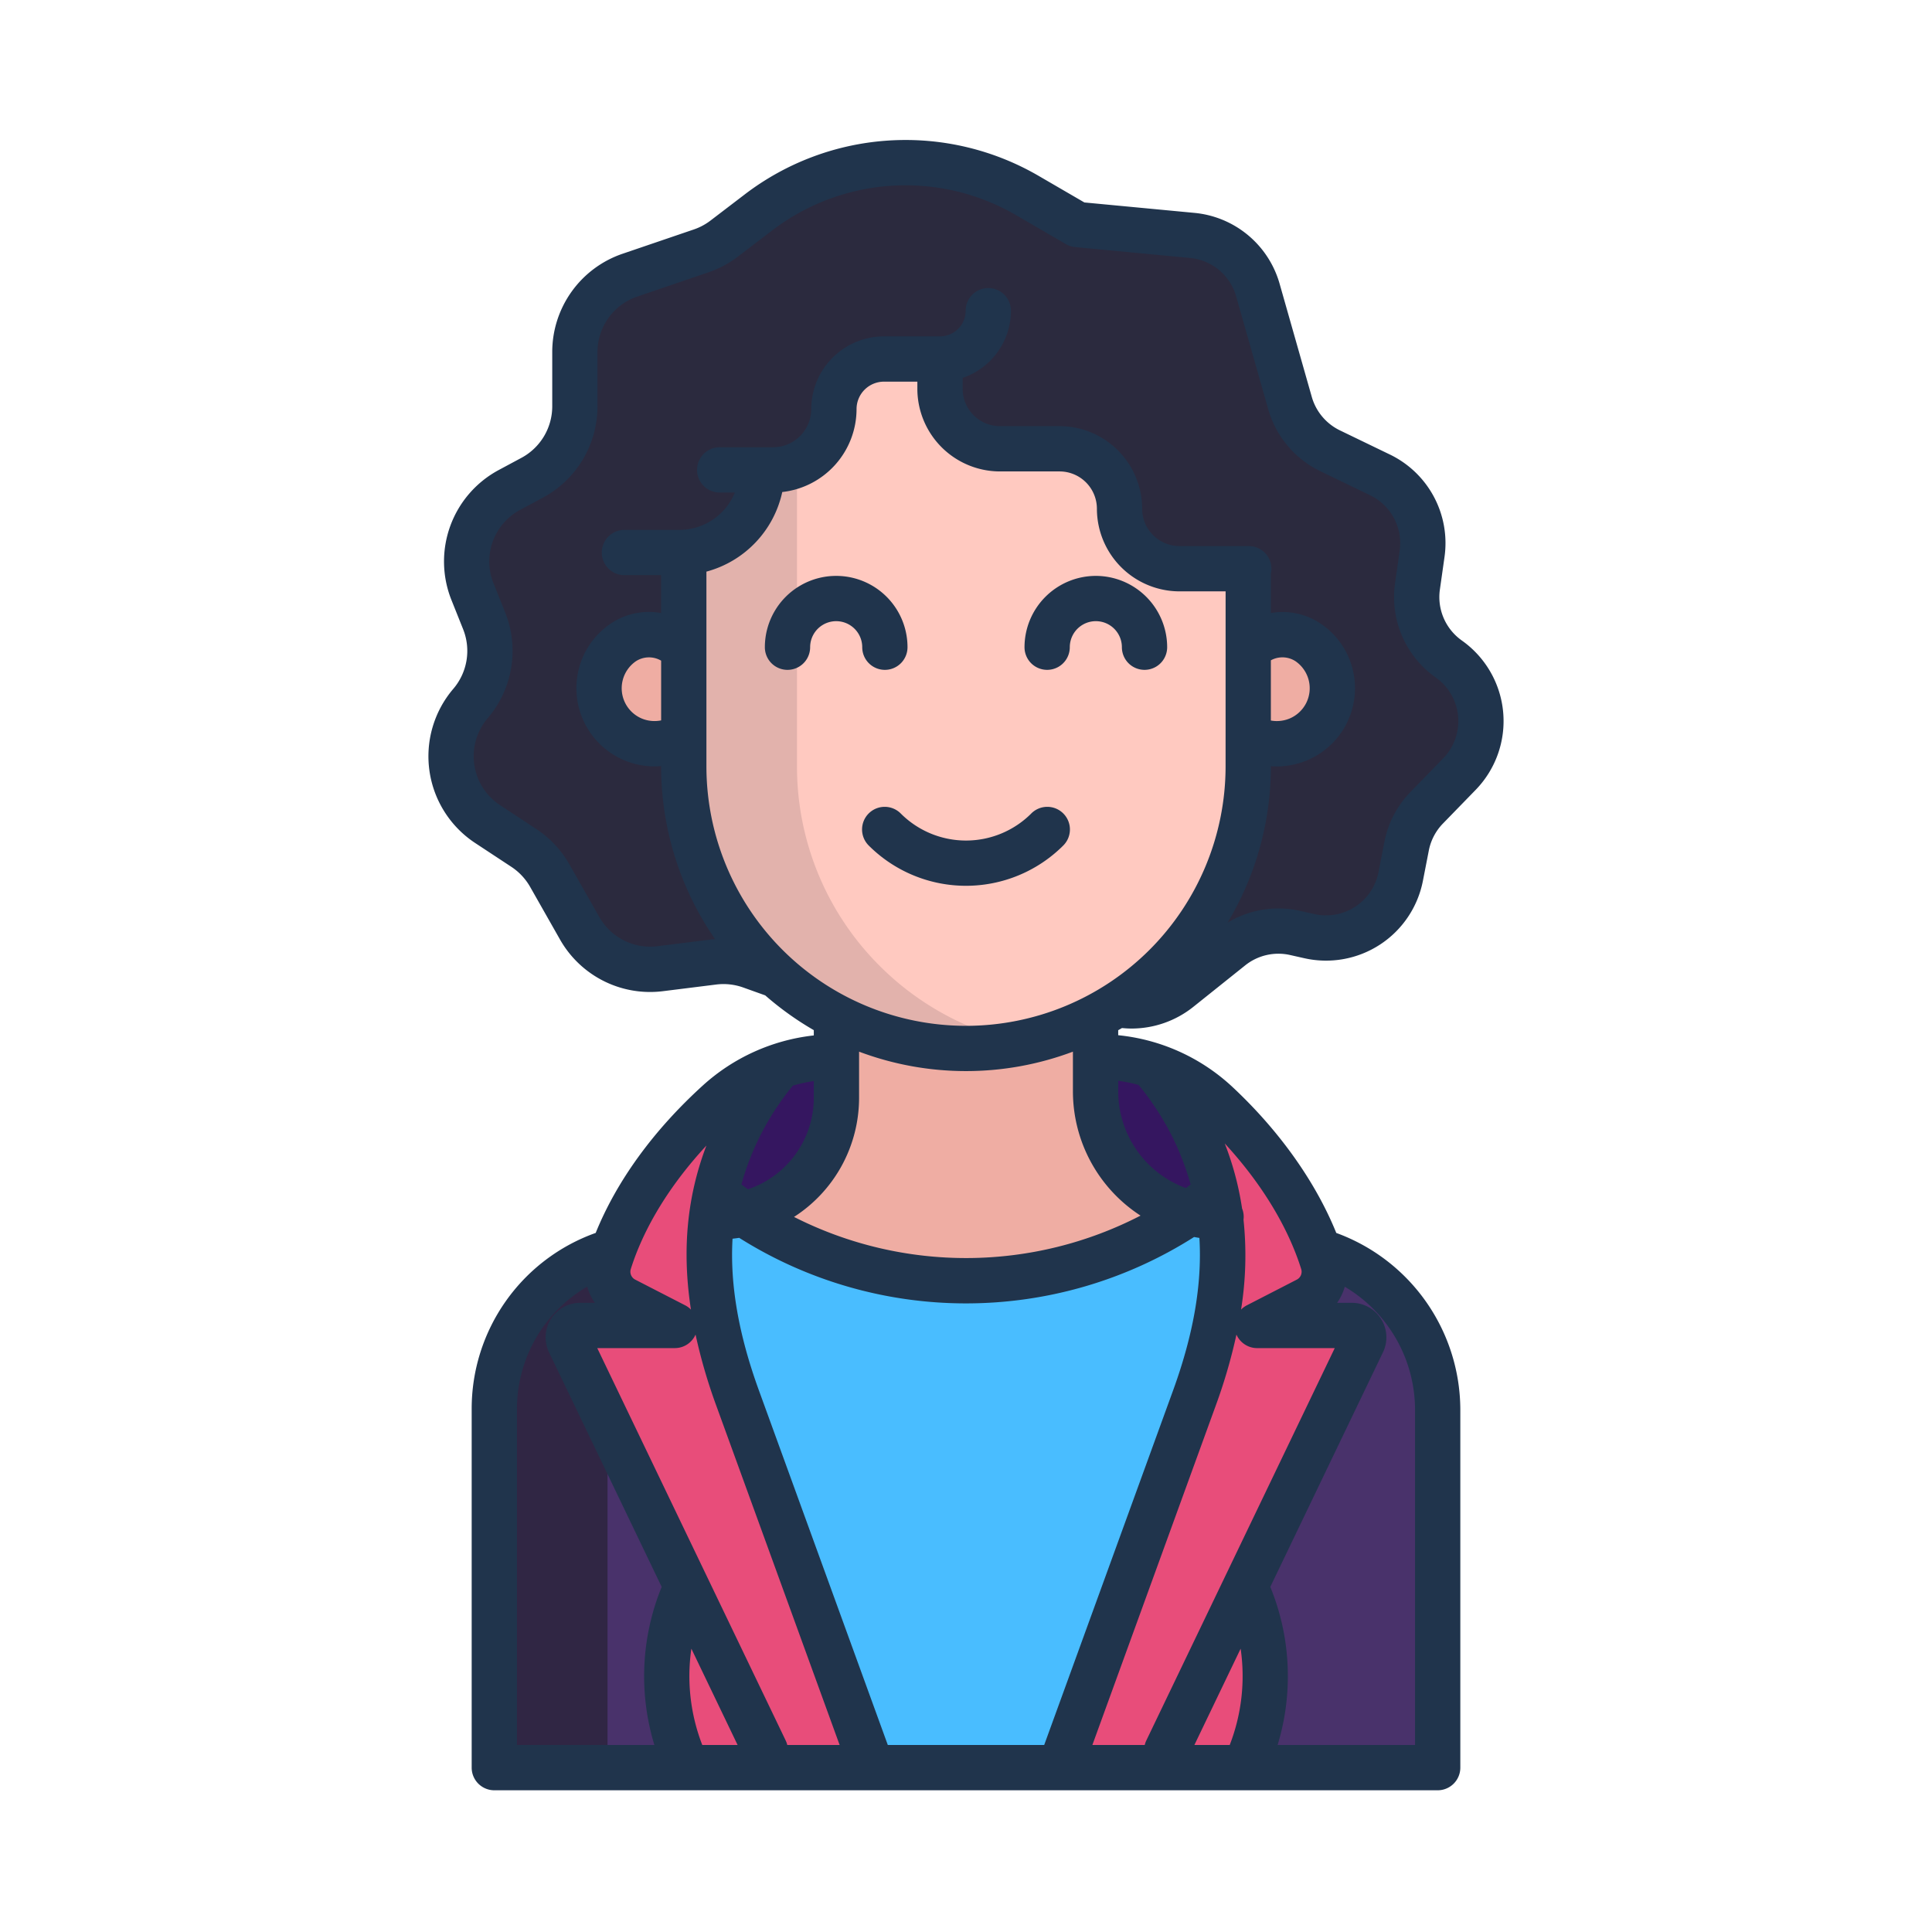 <svg id="Layer_1" height="512" viewBox="0 0 512 512" width="512" xmlns="http://www.w3.org/2000/svg" data-name="Layer 1"><path d="m349.553 331.57a43.728 43.728 0 0 1 31.447 41.96v94.93h-50.29v-1.91a56.3 56.3 0 0 0 0-44.67l-1.1-.53 31.48-65.56a3.149 3.149 0 0 0 -2.84-4.51h-25.09l13.25-6.81a8.382 8.382 0 0 0 4.15-9.94c-.307-.98-.637-1.97-1.007-2.96z" fill="#49326b"/><path d="m314.253 295.2a75.5 75.5 0 0 1 9.12 27.3 32.819 32.819 0 0 1 -8.1-1.06 33.257 33.257 0 0 1 -24.93-32.2v-9.18h.44a47.067 47.067 0 0 1 14.43 2.26 81.7 81.7 0 0 1 9.04 12.88z" fill="#351660"/><path d="m349.553 331.57c.37.99.7 1.98 1.01 2.96a8.382 8.382 0 0 1 -4.15 9.94l-13.25 6.81h25.09a3.149 3.149 0 0 1 2.84 4.51l-31.48 65.56 1.1.53a56.3 56.3 0 0 1 0 44.67v1.91h-49.79l35.59-97.9c6.14-16.89 8.84-32.79 6.86-48.06a75.5 75.5 0 0 0 -9.12-27.3 81.7 81.7 0 0 0 -9.04-12.88 45.662 45.662 0 0 1 17.25 10.09c13.27 12.37 22.38 26.17 27.09 39.16z" fill="#e84d7a"/><path d="m290.343 289.24v-19.43l-.111-.21h-68.46l-.109.21v21.15a31.531 31.531 0 0 1 -24.53 30.75 106.439 106.439 0 0 0 118.139-.27 33.258 33.258 0 0 1 -24.929-32.2z" fill="#efada3"/><path d="m206.613 282.53a46.874 46.874 0 0 1 15.05-2.47v10.9a31.531 31.531 0 0 1 -24.53 30.75c-1.93-1.28-3.82-2.62-5.68-4.04l-.55-.42-1.37-.15a76.406 76.406 0 0 1 8.22-21.9 82.255 82.255 0 0 1 8.86-12.67z" fill="#351660"/><path d="m383.953 174.67a20.146 20.146 0 0 1 -8.5-16.43 19.647 19.647 0 0 1 .2-2.85l1.211-8.56a20.167 20.167 0 0 0 -11.18-20.98l-13.2-6.38a20.126 20.126 0 0 1 -10.609-12.63l-8.5-29.89a20.14 20.14 0 0 0 -17.48-14.55l-30.395-2.88-13.169-7.65a64.365 64.365 0 0 0 -71.4 4.5l-9 6.87a21.5 21.5 0 0 1 -6.121 3.27l-18.879 6.43a21.526 21.526 0 0 0 -14.58 20.37v14.37a21.511 21.511 0 0 1 -11.351 18.96l-5.98 3.21a21.541 21.541 0 0 0 -9.81 26.96l3.08 7.69a21.509 21.509 0 0 1 -3.609 21.96 21.514 21.514 0 0 0 4.54 31.94l9.61 6.33a21.511 21.511 0 0 1 6.879 7.35l7.9 13.91a21.515 21.515 0 0 0 21.38 10.74l14.069-1.76a21.5 21.5 0 0 1 9.931 1.09l6.77 2.43 90.31 7.75a20.2 20.2 0 0 0 16.4-4.05l13.75-11.01a20.171 20.171 0 0 1 17.009-3.92l3.761.85a20.166 20.166 0 0 0 24.21-15.81l1.569-8.03a20.091 20.091 0 0 1 5.331-10.19l8.66-8.91a20.153 20.153 0 0 0 -2.807-30.5z" fill="#2b2a3e"/><path d="m190.3 292.11a46.163 46.163 0 0 1 16.31-9.58 82.255 82.255 0 0 0 -8.86 12.67 76.406 76.406 0 0 0 -8.22 21.9c-3.47 16.91-.91 34.57 5.96 53.46l35.59 97.9h-49.79v-1.91a56.3 56.3 0 0 1 0-44.67l1.1-.53-31.48-65.56a3.149 3.149 0 0 1 2.84-4.51h25.09l-13.25-6.81a8.369 8.369 0 0 1 -4.15-9.94c.28-.88.58-1.76.89-2.65a86.05 86.05 0 0 1 9.69-18.83 115.812 115.812 0 0 1 18.28-20.94z" fill="#e84d7a"/><path d="m323.373 322.5c1.98 15.27-.72 31.17-6.86 48.06l-35.59 97.9h-49.84l-35.59-97.9c-6.87-18.89-9.43-36.55-5.96-53.46l1.37.15.55.42c1.86 1.42 3.75 2.76 5.68 4.04a106.44 106.44 0 0 0 118.14-.27 32.819 32.819 0 0 0 8.1 1.06z" fill="#49bdff"/><path d="m161.713 331.79.62.09c-.31.89-.61 1.77-.89 2.65a8.369 8.369 0 0 0 4.15 9.94l13.25 6.81h-25.09a3.149 3.149 0 0 0 -2.84 4.51l31.48 65.56-1.1.53a56.3 56.3 0 0 0 0 44.67v1.91h-50.293v-94.93a43.725 43.725 0 0 1 30.713-41.74z" fill="#49326b"/><path d="m165.093 170.33a12.436 12.436 0 0 1 15.81 1.6h.31v23.16h-.31a14.7 14.7 0 0 1 -15.81-24.76z" fill="#efada3"/><path d="m352.943 180.36a14.7 14.7 0 0 1 -22 14.73h-.15v-23.16h.15a12.436 12.436 0 0 1 15.81-1.6 14.622 14.622 0 0 1 6.19 10.03z" fill="#efada3"/><path d="m312.583 150.74a15.91 15.91 0 0 1 -15.9-15.9 15.891 15.891 0 0 0 -15.891-15.89h-15.792a15.884 15.884 0 0 1 -15.889-15.89v-7.9h-14.859a13.281 13.281 0 0 0 -13.259 13.27 16.124 16.124 0 0 1 -16.12 16.12h-2.94a21.9 21.9 0 0 1 -20.721 21.87v56.66a74.557 74.557 0 0 0 21.9 52.88c.86.86 1.74 1.7 2.65 2.53a74.872 74.872 0 0 0 84.469 11.11q3-1.56 5.841-3.36a74.743 74.743 0 0 0 34.719-63.16v-52.34z" fill="#ffc9c0"/><path d="m150.913 355.79 10.087 21.01v-3.27a43.505 43.505 0 0 1 6.088-22.25h-13.336a3.149 3.149 0 0 0 -2.839 4.51z" fill="none"/><path d="m150.913 355.79a3.149 3.149 0 0 1 2.839-4.51h13.338a43.82 43.82 0 0 1 3.045-4.475l-4.542-2.335a8.369 8.369 0 0 1 -4.151-9.94c.281-.88.58-1.76.891-2.65l-.621-.09a43.726 43.726 0 0 0 -30.712 41.74v94.93h30v-91.66z" fill="#302644"/><path d="m251.772 269.6a75.184 75.184 0 0 1 -16.009-11.11c-.91-.83-1.79-1.67-2.65-2.53a74.557 74.557 0 0 1 -21.9-52.88v-79.829a16.053 16.053 0 0 1 -6.339 1.3h-2.94a21.9 21.9 0 0 1 -20.721 21.87v56.66a74.557 74.557 0 0 0 21.9 52.88c.86.86 1.74 1.7 2.65 2.53a74.881 74.881 0 0 0 65.237 17.867 74.323 74.323 0 0 1 -19.228-6.758z" fill="#e2b2ac"/><g fill="#20344c"><path d="m387.421 169.754a14.1 14.1 0 0 1 -5.834-13.544l1.215-8.551a26.068 26.068 0 0 0 -14.511-27.226l-13.2-6.38a14.163 14.163 0 0 1 -7.454-8.872l-8.5-29.888a25.992 25.992 0 0 0 -22.689-18.885l-29.076-2.756-12.031-6.992a70.163 70.163 0 0 0 -78.054 4.921l-9 6.872a15.5 15.5 0 0 1 -4.411 2.355l-18.888 6.439a27.516 27.516 0 0 0 -18.638 26.053v14.366a15.5 15.5 0 0 1 -8.182 13.675l-5.985 3.212a27.5 27.5 0 0 0 -12.54 34.47l3.078 7.7a15.48 15.48 0 0 1 -2.6 15.836 27.521 27.521 0 0 0 5.8 40.844l9.606 6.326a15.586 15.586 0 0 1 4.962 5.3l7.9 13.916a27.441 27.441 0 0 0 27.347 13.724l14.073-1.759a15.561 15.561 0 0 1 7.154.788l5.825 2.085a81.43 81.43 0 0 0 12.876 9.217v1.4a52.318 52.318 0 0 0 -29.4 13.257c-13.114 11.921-22.833 25.322-28.4 39.081a49.459 49.459 0 0 0 -32.864 46.772v94.933a6 6 0 0 0 6 6h250a6 6 0 0 0 6-6v-94.933a49.977 49.977 0 0 0 -32.871-46.767c-5.487-13.549-15.107-27.109-27.574-38.742a51.965 51.965 0 0 0 -30.219-13.66v-1.325c.332-.192.668-.377 1-.574.834.08 1.67.134 2.5.134a26.255 26.255 0 0 0 16.376-5.724l13.753-11a14.09 14.09 0 0 1 11.948-2.757l3.761.846a26.152 26.152 0 0 0 31.41-20.506l1.568-8.038a14.134 14.134 0 0 1 3.743-7.155l8.663-8.91a26.151 26.151 0 0 0 -3.64-39.577zm-159.757 121.191v-12.245a80.529 80.529 0 0 0 56.672 0v10.524a39.25 39.25 0 0 0 17.92 32.927 100.744 100.744 0 0 1 -91.834.346 37.534 37.534 0 0 0 17.242-31.552zm-24.671 7.16a72.959 72.959 0 0 1 7.116-10.4 40.8 40.8 0 0 1 5.555-1.214v4.458a25.579 25.579 0 0 1 -17.451 24.219c-.584-.411-1.158-.842-1.735-1.266a71.069 71.069 0 0 1 6.515-15.797zm-35.827 38.207c3.468-11.031 10.465-22.4 20.042-32.725-5.154 13.5-6.512 27.778-4.1 43.468a5.955 5.955 0 0 0 -1.522-1.129l-13.246-6.813a2.353 2.353 0 0 1 -1.174-2.801zm6.253 126.131h-36.419v-88.933a37.514 37.514 0 0 1 18.609-32.537 14.327 14.327 0 0 0 2.041 4.288h-3.9a9.152 9.152 0 0 0 -8.25 13.112l29.855 62.173a62.532 62.532 0 0 0 -1.936 41.897zm12.694 0a50.468 50.468 0 0 1 -2.894-25.523l12.256 25.523zm22.525 0a6.068 6.068 0 0 0 -.424-1.195l-49.935-103.987h20.56a6 6 0 0 0 5.49-3.585 143.585 143.585 0 0 0 5.519 18.911l32.664 89.856zm117.249 0h-9.362l12.256-25.523a50.469 50.469 0 0 1 -2.894 25.523zm40.107-112.9a9.1 9.1 0 0 0 -7.745-4.278h-3.9a14.325 14.325 0 0 0 2.033-4.265 37.944 37.944 0 0 1 18.618 32.51v88.933h-36.419a62.532 62.532 0 0 0 -1.937-41.9l29.856-62.171a9.1 9.1 0 0 0 -.506-8.833zm-21.161-13.228a2.352 2.352 0 0 1 -1.17 2.8l-13.246 6.813a5.955 5.955 0 0 0 -1.522 1.129 90.643 90.643 0 0 0 .649-23.821 5.814 5.814 0 0 0 -.383-2.983 79.224 79.224 0 0 0 -4.592-17.228c9.638 10.45 16.731 22.038 20.264 33.286zm-17.162 17.365a6 6 0 0 0 5.49 3.585h20.56l-49.935 103.983a6.068 6.068 0 0 0 -.424 1.195h-13.874l32.664-89.855a143.641 143.641 0 0 0 5.519-18.912zm-9.819-25.615c.743 12.288-1.585 25.594-6.977 40.427l-34.155 93.951h-41.44l-34.155-93.956c-5.362-14.748-7.7-27.988-6.992-40.219q.889-.094 1.765-.228a112.639 112.639 0 0 0 120.546-.22c.467.087.935.171 1.408.241zm-16.109-40.542a73.121 73.121 0 0 1 7.264 10.586 71.116 71.116 0 0 1 6.516 15.795c-.423.31-.84.633-1.267.936a27.306 27.306 0 0 1 -17.92-25.61v-2.808a40.944 40.944 0 0 1 5.407 1.097zm23.049-84.46a68.792 68.792 0 1 1 -137.584 0v-51.577a27.99 27.99 0 0 0 20.1-21.095 22.15 22.15 0 0 0 19.687-21.984 7.272 7.272 0 0 1 7.264-7.264h8.851v1.9a21.916 21.916 0 0 0 21.89 21.891h15.8a9.9 9.9 0 0 1 9.892 9.891 21.915 21.915 0 0 0 21.891 21.891h12.216zm57.666-2.094-8.663 8.911a26.085 26.085 0 0 0 -6.917 13.222l-1.568 8.038a14.156 14.156 0 0 1 -17 11.1l-3.76-.846a25.994 25.994 0 0 0 -19.231 3.116 80.291 80.291 0 0 0 11.473-41.444v-.023c.522.04 1.044.066 1.568.066a20.714 20.714 0 0 0 20.522-23.625 20.551 20.551 0 0 0 -8.718-14.1 18.1 18.1 0 0 0 -13.372-2.927v-10.404a6.007 6.007 0 0 0 -5.851-7.337h-18.365a9.9 9.9 0 0 1 -9.891-9.891 21.916 21.916 0 0 0 -21.892-21.891h-15.793a9.9 9.9 0 0 1 -9.89-9.892v-2.9a18.817 18.817 0 0 0 12.8-17.8 6 6 0 1 0 -12 0 6.8 6.8 0 0 1 -6.8 6.8h-14.855a19.286 19.286 0 0 0 -19.264 19.264 10.133 10.133 0 0 1 -10.121 10.121h-14.141a6 6 0 0 0 0 12h4.015a15.917 15.917 0 0 1 -14.715 9.9h-14.547a6 6 0 0 0 0 12h9.726v10.04a18.1 18.1 0 0 0 -13.528 2.905 20.547 20.547 0 0 0 -8.719 14.1 20.714 20.714 0 0 0 20.522 23.628c.577 0 1.152-.034 1.725-.082v.039a80.319 80.319 0 0 0 14.3 45.823c-.4.031-.8.063-1.192.113l-14.071 1.758a15.477 15.477 0 0 1 -15.424-7.74l-7.9-13.915a27.643 27.643 0 0 0 -8.8-9.4l-9.606-6.326a15.52 15.52 0 0 1 -3.272-23.034 27.448 27.448 0 0 0 4.613-28.079l-3.078-7.7a15.509 15.509 0 0 1 7.071-19.44l5.986-3.211a27.482 27.482 0 0 0 14.508-24.25v-14.356a15.517 15.517 0 0 1 10.512-14.69l18.888-6.439a27.472 27.472 0 0 0 7.821-4.176l9-6.872a58.194 58.194 0 0 1 64.744-4.082l13.173 7.653a5.974 5.974 0 0 0 2.448.785l30.385 2.881a14.065 14.065 0 0 1 12.286 10.214l8.5 29.889a26.175 26.175 0 0 0 13.774 16.393l13.2 6.381a14.106 14.106 0 0 1 7.853 14.734l-1.215 8.552a26.052 26.052 0 0 0 10.781 25.025 14.152 14.152 0 0 1 1.971 21.417zm-45.666-10.019v-15.96a6.357 6.357 0 0 1 6.548.252 8.7 8.7 0 0 1 -1.649 15.2 8.809 8.809 0 0 1 -4.899.504zm-161.584-15.869v15.829a8.8 8.8 0 0 1 -5.056-.464 8.7 8.7 0 0 1 -1.648-15.2 6.369 6.369 0 0 1 6.704-.165z"/><path d="m290.406 152.618a18.923 18.923 0 0 0 -18.9 18.9 6 6 0 0 0 12 0 6.9 6.9 0 0 1 13.805 0 6 6 0 1 0 12 0 18.924 18.924 0 0 0 -18.905-18.9z"/><path d="m234.5 177.52a6 6 0 0 0 6-6 18.9 18.9 0 0 0 -37.805 0 6 6 0 0 0 12 0 6.9 6.9 0 0 1 13.805 0 6 6 0 0 0 6 6z"/><path d="m273.268 215.611a24.449 24.449 0 0 1 -34.536 0 6 6 0 1 0 -8.484 8.486 36.462 36.462 0 0 0 51.5 0 6 6 0 1 0 -8.484-8.486z"/></g></svg>